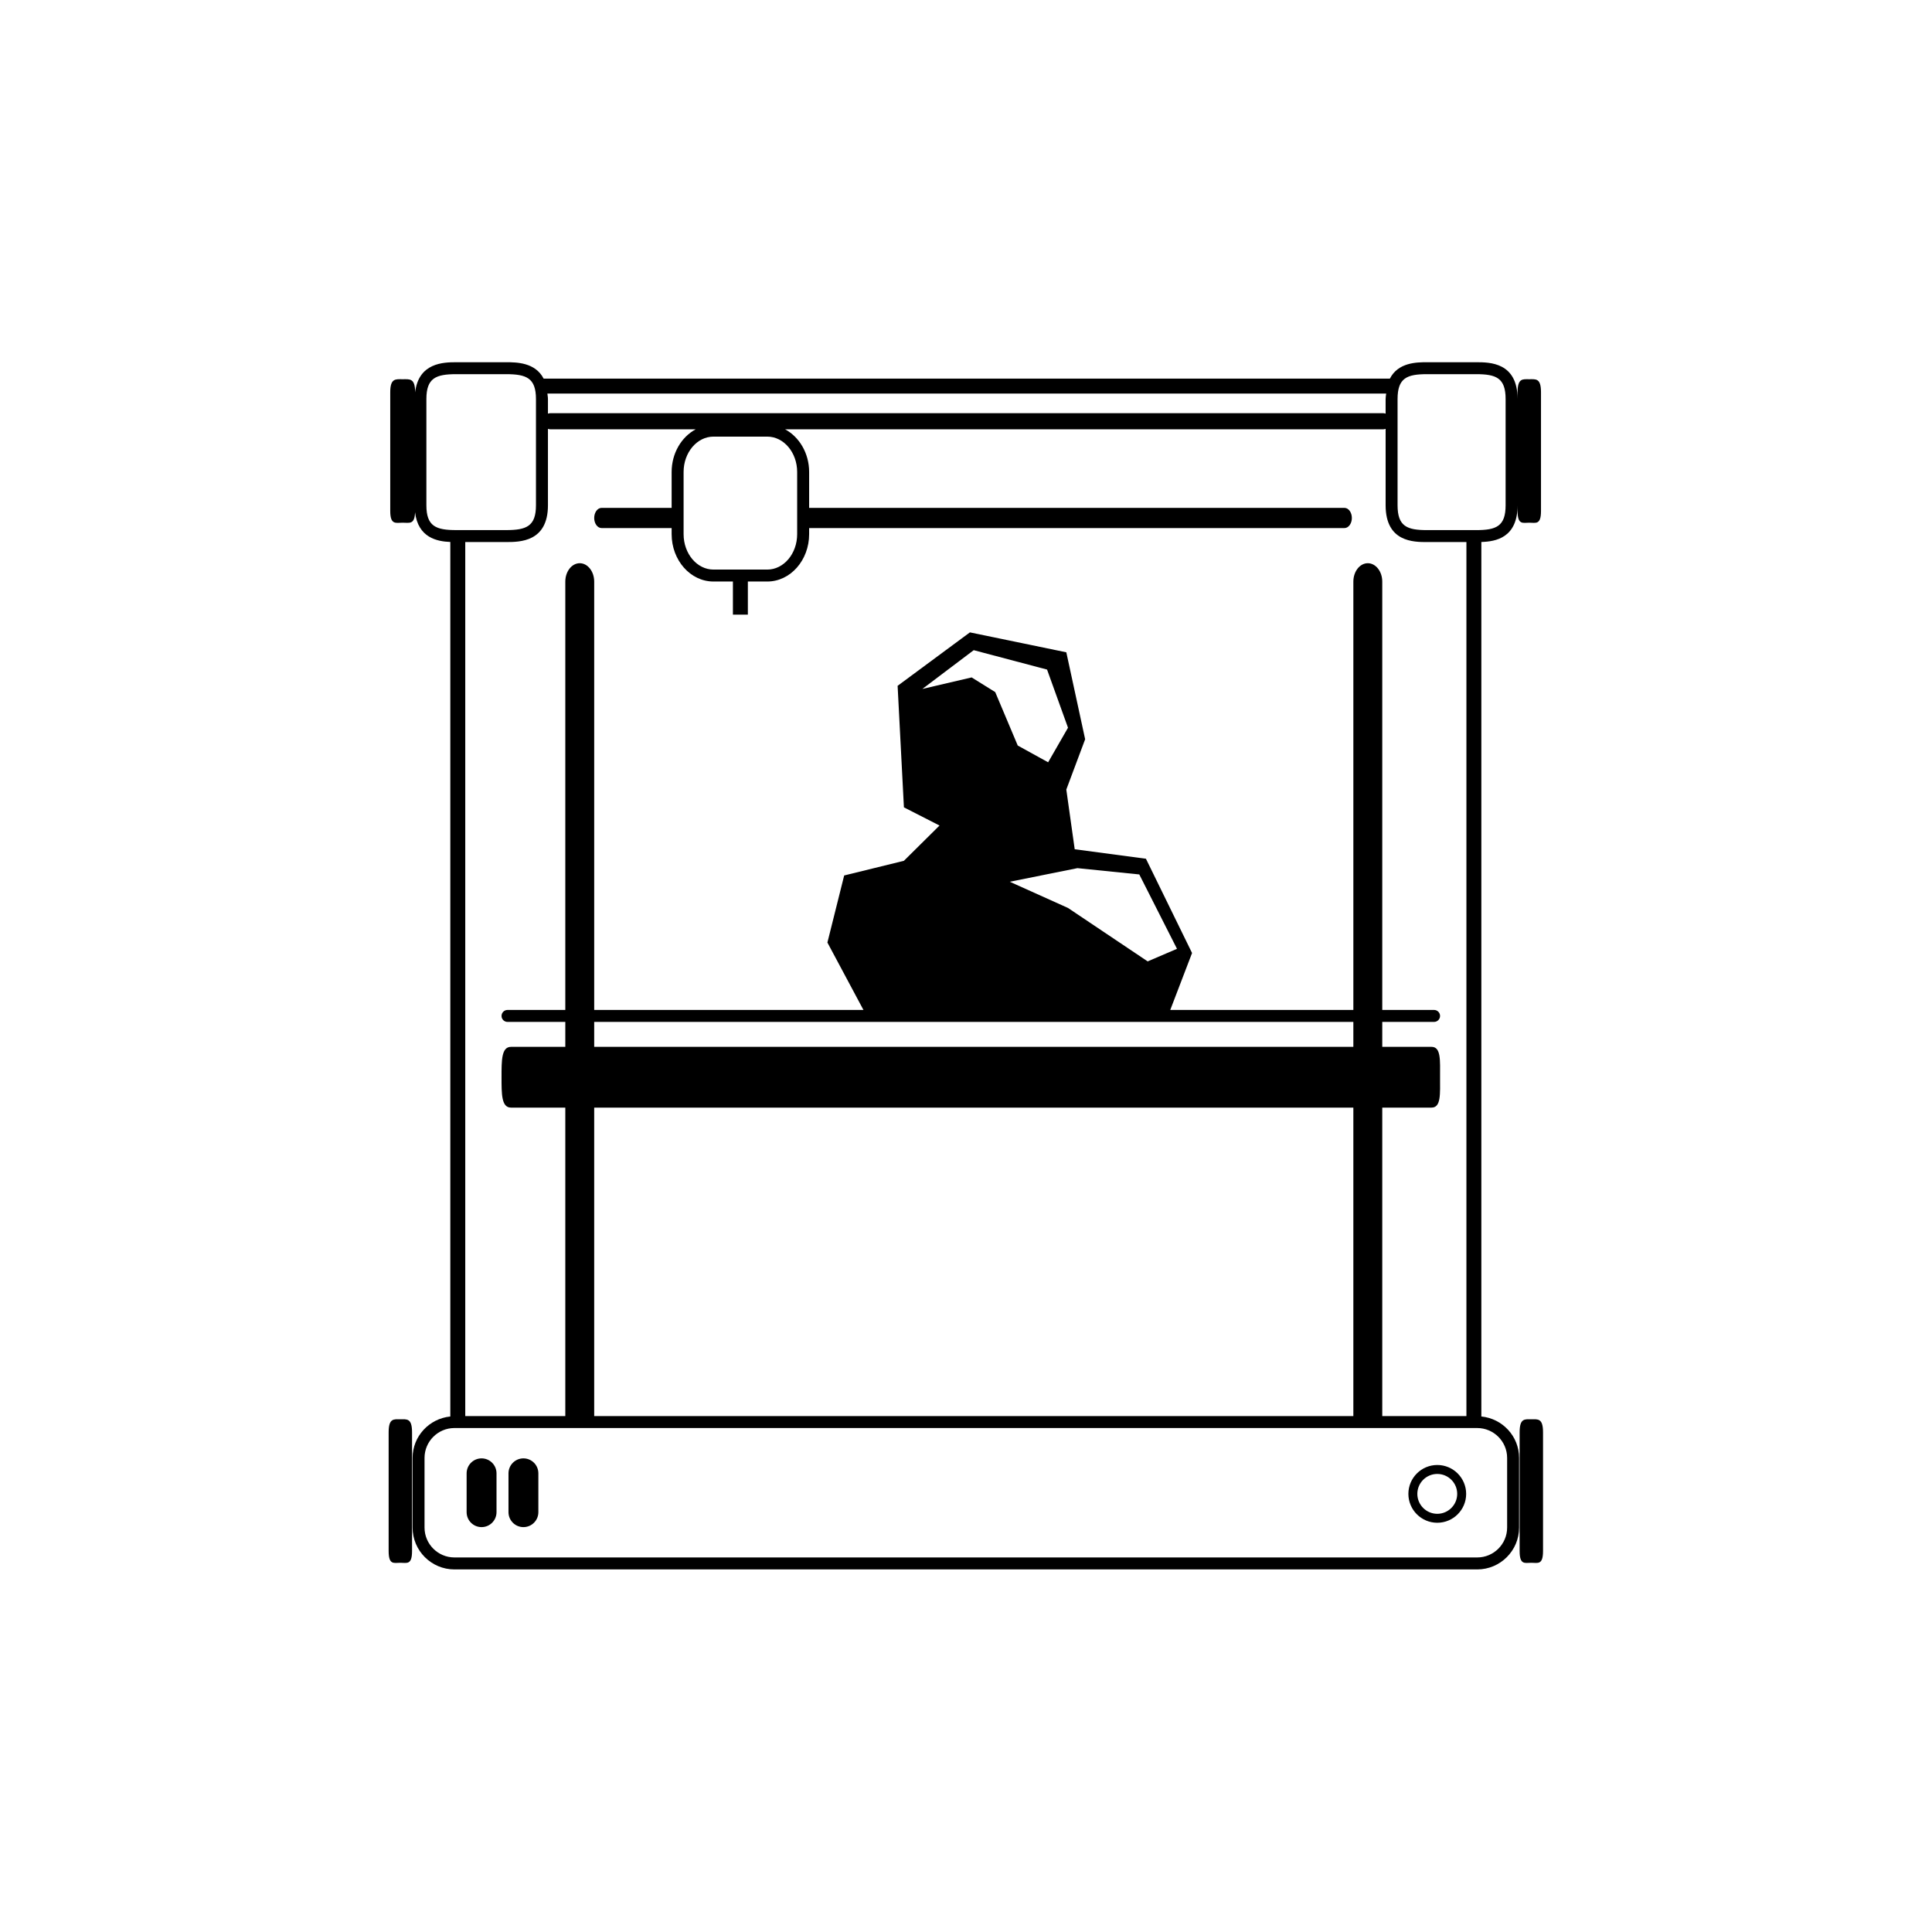 <?xml version="1.0" encoding="UTF-8" standalone="no"?>
<!-- Created with Inkscape (http://www.inkscape.org/) -->

<svg
   xmlns:dc="http://purl.org/dc/elements/1.1/"
   xmlns:cc="http://creativecommons.org/ns#"
   xmlns:rdf="http://www.w3.org/1999/02/22-rdf-syntax-ns#"
   xmlns:svg="http://www.w3.org/2000/svg"
   xmlns="http://www.w3.org/2000/svg"
   xmlns:sodipodi="http://sodipodi.sourceforge.net/DTD/sodipodi-0.dtd"
   xmlns:inkscape="http://www.inkscape.org/namespaces/inkscape"
   width="80"
   height="80"
   viewBox="0 0 80 80"
   id="svg4628"
   version="1.1"
   inkscape:version="0.91 r13725"
   sodipodi:docname="3D-Printing.svg">
  <defs
     id="defs4630" />
  <sodipodi:namedview
     id="base"
     pagecolor="#ffffff"
     bordercolor="#666666"
     borderopacity="1.0"
     inkscape:pageopacity="0.0"
     inkscape:pageshadow="2"
     inkscape:zoom="1.979899"
     inkscape:cx="46.836779"
     inkscape:cy="-8.4139448"
     inkscape:document-units="px"
     inkscape:current-layer="layer1"
     showgrid="false"
     inkscape:window-width="1436"
     inkscape:window-height="855"
     inkscape:window-x="0"
     inkscape:window-y="1"
     inkscape:window-maximized="1"
     fit-margin-top="0"
     fit-margin-left="0"
     fit-margin-right="0"
     fit-margin-bottom="0"
     units="px" />
  <g
     inkscape:label="Capa 1"
     inkscape:groupmode="layer"
     id="layer1"
     transform="translate(-106.72,-186.659)">
    <g
       id="g3820"
       transform="matrix(0.644,0,0,0.644,117.733,197.505)">
      <g
         id="g3441"
         display="none"
         style="display:none">
        <path
           id="path3443"
           d="m 78.292,6.908 -2.885,0 c -0.705,0 -1.328,0.081 -1.703,0.516 -0.233,0.271 -0.374,0.678 -0.374,1.294 l 0,6.225 c 0,1.604 0.932,1.808 2.077,1.808 l 2.751,0 0.134,0 c 1.147,0 2.077,-0.204 2.077,-1.808 l 0,-6.225 c 0,-1.604 -0.93,-1.81 -2.077,-1.81 z"
           display="inline"
           inkscape:connector-curvature="0"
           style="display:inline" />
        <polygon
           id="polygon3445"
           points="30.595,19.843 30.595,19.843 30.595,22.447 30.595,22.447 30.595,22.447 30.595,22.447 30.595,19.843 30.595,19.843 "
           display="inline"
           style="display:inline" />
        <g
           id="g3447"
           display="inline"
           style="display:inline">
          <path
             id="path3449"
             d="m 82.398,82.986 c 0,0.922 -0.34,0.762 -0.758,0.762 l 0,0 c -0.416,0 -0.754,0.16 -0.754,-0.762 l 0,-7.658 c 0,-0.926 0.338,-0.842 0.754,-0.842 l 0,0 c 0.418,0 0.758,-0.084 0.758,0.842 l 0,7.658 z"
             inkscape:connector-curvature="0" />
          <path
             id="path3451"
             d="m 9.404,82.986 c 0,0.922 -0.338,0.762 -0.755,0.762 l 0,0 c -0.417,0 -0.755,0.16 -0.755,-0.762 l 0,-7.658 c 0,-0.926 0.338,-0.842 0.755,-0.842 l 0,0 c 0.417,0 0.755,-0.084 0.755,0.842 l 0,7.658 z"
             inkscape:connector-curvature="0" />
        </g>
        <path
           id="path3453"
           d="m 82.294,15.86 c 0,0.924 -0.337,0.761 -0.754,0.761 l 0,0 c -0.418,0 -0.757,0.164 -0.757,-0.761 l 0,-7.658 c 0,-0.923 0.339,-0.84 0.757,-0.84 l 0,0 c 0.417,0 0.754,-0.083 0.754,0.84 l 0,7.658 z"
           display="inline"
           inkscape:connector-curvature="0"
           style="display:inline" />
        <path
           id="path3455"
           d="m 7.997,15.86 c 0,0.924 0.36,0.761 0.803,0.761 l 0,0 c 0.444,0 0.803,0.164 0.803,-0.761 l 0,-7.658 C 9.603,7.279 9.244,7.362 8.8,7.362 l 0,0 c -0.443,0 -0.803,-0.083 -0.803,0.84 l 0,7.658 z"
           display="inline"
           inkscape:connector-curvature="0"
           style="display:inline" />
        <path
           id="path3457"
           d="m 80.467,81.369 c 0,1.275 -1.037,2.314 -2.313,2.314 l -66.014,0 c -1.278,0 -2.314,-1.039 -2.314,-2.314 l 0,-4.494 c 0,-1.279 1.036,-2.314 2.314,-2.314 l 66.014,0 c 1.275,0 2.313,1.035 2.313,2.314 l 0,4.494 z M 75.57,77.618 c -0.868,0 -1.573,0.704 -1.573,1.573 0,0.873 0.705,1.578 1.573,1.578 0.871,0 1.574,-0.705 1.574,-1.578 0.002,-0.869 -0.703,-1.573 -1.574,-1.573 z m -60.715,0.249 c 0,-0.533 -0.431,-0.965 -0.964,-0.965 l 0,0 c -0.533,0 -0.964,0.432 -0.964,0.965 l 0,2.506 c 0,0.533 0.431,0.965 0.964,0.965 l 0,0 c 0.533,0 0.964,-0.432 0.964,-0.965 l 0,-2.506 z m 2.703,0 c 0,-0.533 -0.434,-0.965 -0.965,-0.965 l 0,0 c -0.534,0 -0.966,0.432 -0.966,0.965 l 0,2.506 c 0,0.533 0.432,0.965 0.966,0.965 l 0,0 c 0.531,0 0.965,-0.432 0.965,-0.965 l 0,-2.506 z"
           display="inline"
           inkscape:connector-curvature="0"
           style="display:inline" />
        <path
           id="path3459"
           d="m 15.042,6.789 -2.885,0 c -0.705,0 -1.328,0.081 -1.703,0.516 C 10.22,7.576 10.08,7.983 10.08,8.599 l 0,6.225 c 0,1.604 0.932,1.808 2.077,1.808 l 2.751,0 0.134,0 c 1.147,0 2.077,-0.204 2.077,-1.808 l 0,-6.225 c 0,-1.604 -0.93,-1.81 -2.077,-1.81 z"
           display="inline"
           inkscape:connector-curvature="0"
           style="display:inline" />
        <rect
           id="rect3461"
           height="1.609"
           width="48.992"
           display="inline"
           y="48.216"
           x="21.16"
           style="display:inline" />
        <path
           id="path3463"
           d="m 18.323,9.447 53.768,0 c 0.294,0 0.531,0.233 0.531,0.521 l 0,-1.43 c 0,-0.678 0.153,-1.126 0.411,-1.424 l -55.66,0 c 0.261,0.298 0.416,0.747 0.416,1.424 l 0,1.43 c 0,-0.288 0.24,-0.521 0.534,-0.521 z"
           display="inline"
           inkscape:connector-curvature="0"
           style="display:inline" />
        <path
           id="path3465"
           d="m 74.908,17.378 c -1.262,0 -2.286,-0.225 -2.286,-1.99 l 0,-5.421 c 0,0.288 -0.237,0.521 -0.531,0.521 l -38.028,0 c 0.359,0.471 0.583,1.081 0.583,1.757 l 0,3.198 34.937,0 c 0.263,0 0.478,0.21 0.478,0.47 0,0.26 -0.215,0.47 -0.478,0.47 l -34.948,0 c -0.06,1.415 -1.065,2.542 -2.305,2.542 l -1.455,0 0,1.533 -0.708,0 0,-1.533 -1.309,0 c -1.239,0 -2.244,-1.128 -2.304,-2.542 l -4.917,0 c -0.263,0 -0.477,-0.21 -0.477,-0.47 0,-0.26 0.214,-0.47 0.477,-0.47 l 4.906,0 0,-3.198 c 0,-0.676 0.225,-1.286 0.583,-1.757 l -8.803,0 c -0.294,0 -0.535,-0.233 -0.535,-0.521 l 0,5.421 c 0,1.766 -1.036,1.99 -2.314,1.99 l -3.119,0 0,56.31 6.939,0 0,-19.943 -3.504,0 c -0.619,0 -0.61,-0.877 -0.61,-1.96 0,-1.084 -0.009,-1.96 0.61,-1.96 l 3.505,0 0,-1.609 -3.729,0 c -0.212,0 -0.385,-0.172 -0.385,-0.386 0,-0.214 0.173,-0.387 0.385,-0.387 l 3.729,0 0,-27.123 c 0,-0.656 0.417,-1.189 0.932,-1.189 0.516,0 0.933,0.533 0.933,1.189 l 0,27.124 48.992,0 0,-27.124 c 0,-0.656 0.423,-1.189 0.935,-1.189 0.517,0 0.933,0.533 0.933,1.189 l 0,27.124 3.347,0 c 0.214,0 0.386,0.173 0.386,0.387 0,0.214 -0.172,0.386 -0.386,0.386 l -3.347,0 0,1.609 3.186,0 c 0.615,0 0.547,0.876 0.547,1.96 0,1.083 0.068,1.96 -0.547,1.96 l -3.186,0 0,19.942 5.916,0 0,-56.31 -3.028,0 z"
           display="inline"
           inkscape:connector-curvature="0"
           style="display:inline" />
        <rect
           id="rect3467"
           height="19.942"
           width="48.992"
           display="inline"
           y="53.745"
           x="21.16"
           style="display:inline" />
      </g>
      <g
         inkscape:export-ydpi="300"
         inkscape:export-xdpi="300"
         id="g3469">
        <path
           id="path3471"
           d="m 75.313,81.069 c -1.024,0 -1.858,-0.833 -1.858,-1.857 0,-1.024 0.834,-1.858 1.858,-1.858 1.024,0 1.857,0.834 1.857,1.858 0,1.024 -0.832,1.857 -1.857,1.857 z m 0,-3.139 c -0.707,0 -1.282,0.575 -1.282,1.282 0,0.706 0.575,1.281 1.282,1.281 0.706,0 1.281,-0.575 1.281,-1.281 0.001,-0.707 -0.574,-1.282 -1.281,-1.282 z"
           inkscape:connector-curvature="0"
           style="fill:#000000" />
        <path
           id="path3473"
           d="m 14.824,80.388 c 0,0.531 -0.431,0.961 -0.961,0.961 l 0,0 c -0.531,0 -0.961,-0.43 -0.961,-0.961 l 0,-2.497 c 0,-0.531 0.43,-0.962 0.961,-0.962 l 0,0 c 0.53,0 0.961,0.431 0.961,0.962 l 0,2.497 z"
           inkscape:connector-curvature="0"
           style="fill:#000000" />
        <path
           id="path3475"
           d="m 17.515,80.388 c 0,0.531 -0.431,0.961 -0.96,0.961 l 0,0 c -0.531,0 -0.961,-0.43 -0.961,-0.961 l 0,-2.497 c 0,-0.531 0.43,-0.962 0.961,-0.962 l 0,0 c 0.53,0 0.96,0.431 0.96,0.962 l 0,2.497 z"
           inkscape:connector-curvature="0"
           style="fill:#000000" />
        <path
           id="path3477"
           d="m 81.36,74.415 c -0.415,0 -0.752,-0.083 -0.752,0.838 l 0,7.629 c 0,0.921 0.337,0.76 0.752,0.76 0.416,0 0.753,0.161 0.753,-0.76 l 0,-7.629 c 0,-0.921 -0.337,-0.838 -0.753,-0.838 z"
           inkscape:connector-curvature="0"
           style="fill:#000000" />
        <path
           id="path3479"
           d="m 8.64,74.415 c -0.416,0 -0.752,-0.083 -0.752,0.838 l 0,7.629 c 0,0.921 0.337,0.76 0.752,0.76 0.415,0 0.753,0.161 0.753,-0.76 l 0,-7.629 c 0,-0.921 -0.337,-0.838 -0.753,-0.838 z"
           inkscape:connector-curvature="0"
           style="fill:#000000" />
        <path
           id="path3481"
           d="m 81.229,7.542 c -0.416,0 -0.753,-0.084 -0.753,0.837 l 0,0.439 c 0,-2.369 -1.798,-2.369 -2.661,-2.369 l -3.163,0 c -0.657,0 -1.853,0.007 -2.387,1.055 l -54.411,0 C 17.314,6.457 16.106,6.449 15.44,6.449 l -3.203,0 c -0.813,0 -2.425,0.026 -2.646,1.938 l 0,-0.008 c 0,-0.921 -0.358,-0.837 -0.8,-0.837 -0.442,0 -0.8,-0.084 -0.8,0.837 l 0,7.629 c 0,0.921 0.358,0.759 0.8,0.759 0.426,0 0.771,0.141 0.795,-0.675 0.193,1.636 1.41,1.882 2.267,1.914 l 0,56.23 c -1.358,0.136 -2.426,1.272 -2.426,2.665 l 0,4.477 c 0,1.483 1.207,2.691 2.691,2.691 l 65.765,0 c 1.483,0 2.691,-1.208 2.691,-2.691 l 0,-4.478 c 0,-1.393 -1.068,-2.529 -2.427,-2.665 l 0,-56.228 c 0.922,-0.027 2.329,-0.267 2.329,-2.362 l 0,0.363 c 0,0.921 0.337,0.759 0.753,0.759 0.415,0 0.753,0.162 0.753,-0.759 l 0,-7.629 c 0,-0.921 -0.337,-0.837 -0.753,-0.837 z m -9.202,0.923 c -0.012,0.119 -0.036,0.22 -0.036,0.354 l 0,0.936 C 71.943,9.741 71.895,9.726 71.843,9.726 l -53.564,0 c -0.053,0 -0.101,0.015 -0.148,0.029 l 0,-0.937 c 0,-0.134 -0.025,-0.234 -0.036,-0.354 l 53.932,0 z m -39.794,2.767 c 1.06,0 1.922,1.021 1.922,2.277 l 0,3.994 c 0,1.256 -0.862,2.278 -1.922,2.278 l -3.459,0 c -1.06,0 -1.921,-1.022 -1.921,-2.278 l 0,-3.994 c 0,-1.256 0.862,-2.277 1.921,-2.277 l 3.459,0 z m -14.102,4.413 0,-4.912 c 0.048,0.014 0.096,0.029 0.148,0.029 l 9.353,0 c -0.912,0.488 -1.548,1.532 -1.548,2.747 l 0,2.305 -4.504,0 c -0.262,0 -0.475,0.291 -0.475,0.649 0,0.358 0.213,0.649 0.475,0.649 l 4.504,0 0,0.391 c 0,1.68 1.207,3.046 2.69,3.046 l 1.25,0 0,2.128 0.961,0 0,-2.128 1.249,0 c 1.484,0 2.691,-1.367 2.691,-3.046 l 0,-0.391 34.42,0 c 0.263,0 0.476,-0.291 0.476,-0.649 0,-0.358 -0.213,-0.649 -0.476,-0.649 l -34.42,0 0,-2.305 c 0,-1.215 -0.637,-2.259 -1.548,-2.747 l 38.467,0 c 0.053,0 0.101,-0.015 0.148,-0.029 l 0,4.912 c 0,2.367 1.798,2.367 2.661,2.367 l 2.534,0 0,56.198 -5.411,0 0,-19.835 3.169,0 c 0.616,0 0.547,-0.875 0.547,-1.953 0,-1.078 0.069,-1.953 -0.547,-1.953 l -3.169,0 0,-1.604 3.33,0 c 0.213,0 0.386,-0.172 0.386,-0.384 0,-0.212 -0.173,-0.385 -0.386,-0.385 l -3.33,0 0,-27.54 c 0,-0.653 -0.416,-1.184 -0.93,-1.184 -0.513,0 -0.929,0.53 -0.929,1.184 l 0,27.54 -48.812,0 0,-27.54 c 0,-0.653 -0.417,-1.184 -0.929,-1.184 -0.513,0 -0.929,0.53 -0.929,1.184 l 0,27.54 -3.715,0 c -0.212,0 -0.385,0.173 -0.385,0.385 0,0.212 0.172,0.384 0.385,0.384 l 3.715,0 0,1.604 -3.493,0 c -0.617,0 -0.607,0.875 -0.607,1.953 0,1.078 -0.009,1.953 0.607,1.953 l 3.493,0 0,19.834 -6.433,0 0,-56.198 2.625,0 c 0.874,0 2.692,0 2.692,-2.366 z m 2.974,34.824 0,-1.604 48.812,0 0,1.604 -48.812,0 z m 48.812,3.906 0,19.834 -48.812,0 0,-19.834 48.812,0 z m -59.602,-38.73 0,-6.827 c 0,-1.361 0.62,-1.601 1.921,-1.601 l 3.203,0 c 1.302,0 1.922,0.24 1.922,1.601 l 0,6.826 c 0,1.359 -0.62,1.598 -1.922,1.598 l -3.203,0 c -1.301,10e-4 -1.921,-0.239 -1.921,-1.597 z m 69.49,61.255 0,4.477 c 0,1.06 -0.862,1.922 -1.922,1.922 l -65.765,0 c -1.06,0 -1.922,-0.862 -1.922,-1.922 l 0,-4.477 c 0,-1.06 0.862,-1.922 1.922,-1.922 l 65.765,0 c 1.059,0.001 1.922,0.863 1.922,1.922 z M 79.707,15.645 c 0,1.359 -0.609,1.598 -1.892,1.598 l -3.163,0 c -1.282,0 -1.892,-0.239 -1.892,-1.598 l 0,-6.827 c 0,-1.361 0.609,-1.601 1.892,-1.601 l 3.163,0 c 1.282,0 1.892,0.24 1.892,1.601 l 0,6.827 z"
           inkscape:connector-curvature="0"
           style="fill:#000000" />
        <path
           id="path3483"
           d="m 41.019,35.069 -0.405,-7.814 4.648,-3.436 6.199,1.281 1.211,5.591 -1.211,3.234 0.54,3.839 4.579,0.608 2.966,6.063 -1.616,4.221 -19.256,-0.08 -2.574,-4.815 1.078,-4.312 3.84,-0.943 2.29,-2.268 m 2.066,-9.523 1.516,0.943 1.448,3.436 1.954,1.078 1.278,-2.223 -1.347,-3.739 -4.716,-1.247 -3.301,2.492 3.168,-0.74 z m 2.452,13.138 3.744,1.685 5.122,3.435 1.885,-0.808 -2.424,-4.782 -3.977,-0.405 -4.35,0.875 z"
           inkscape:connector-curvature="0"
           style="fill:#000000" />
      </g>
    </g>
  </g>
</svg>
